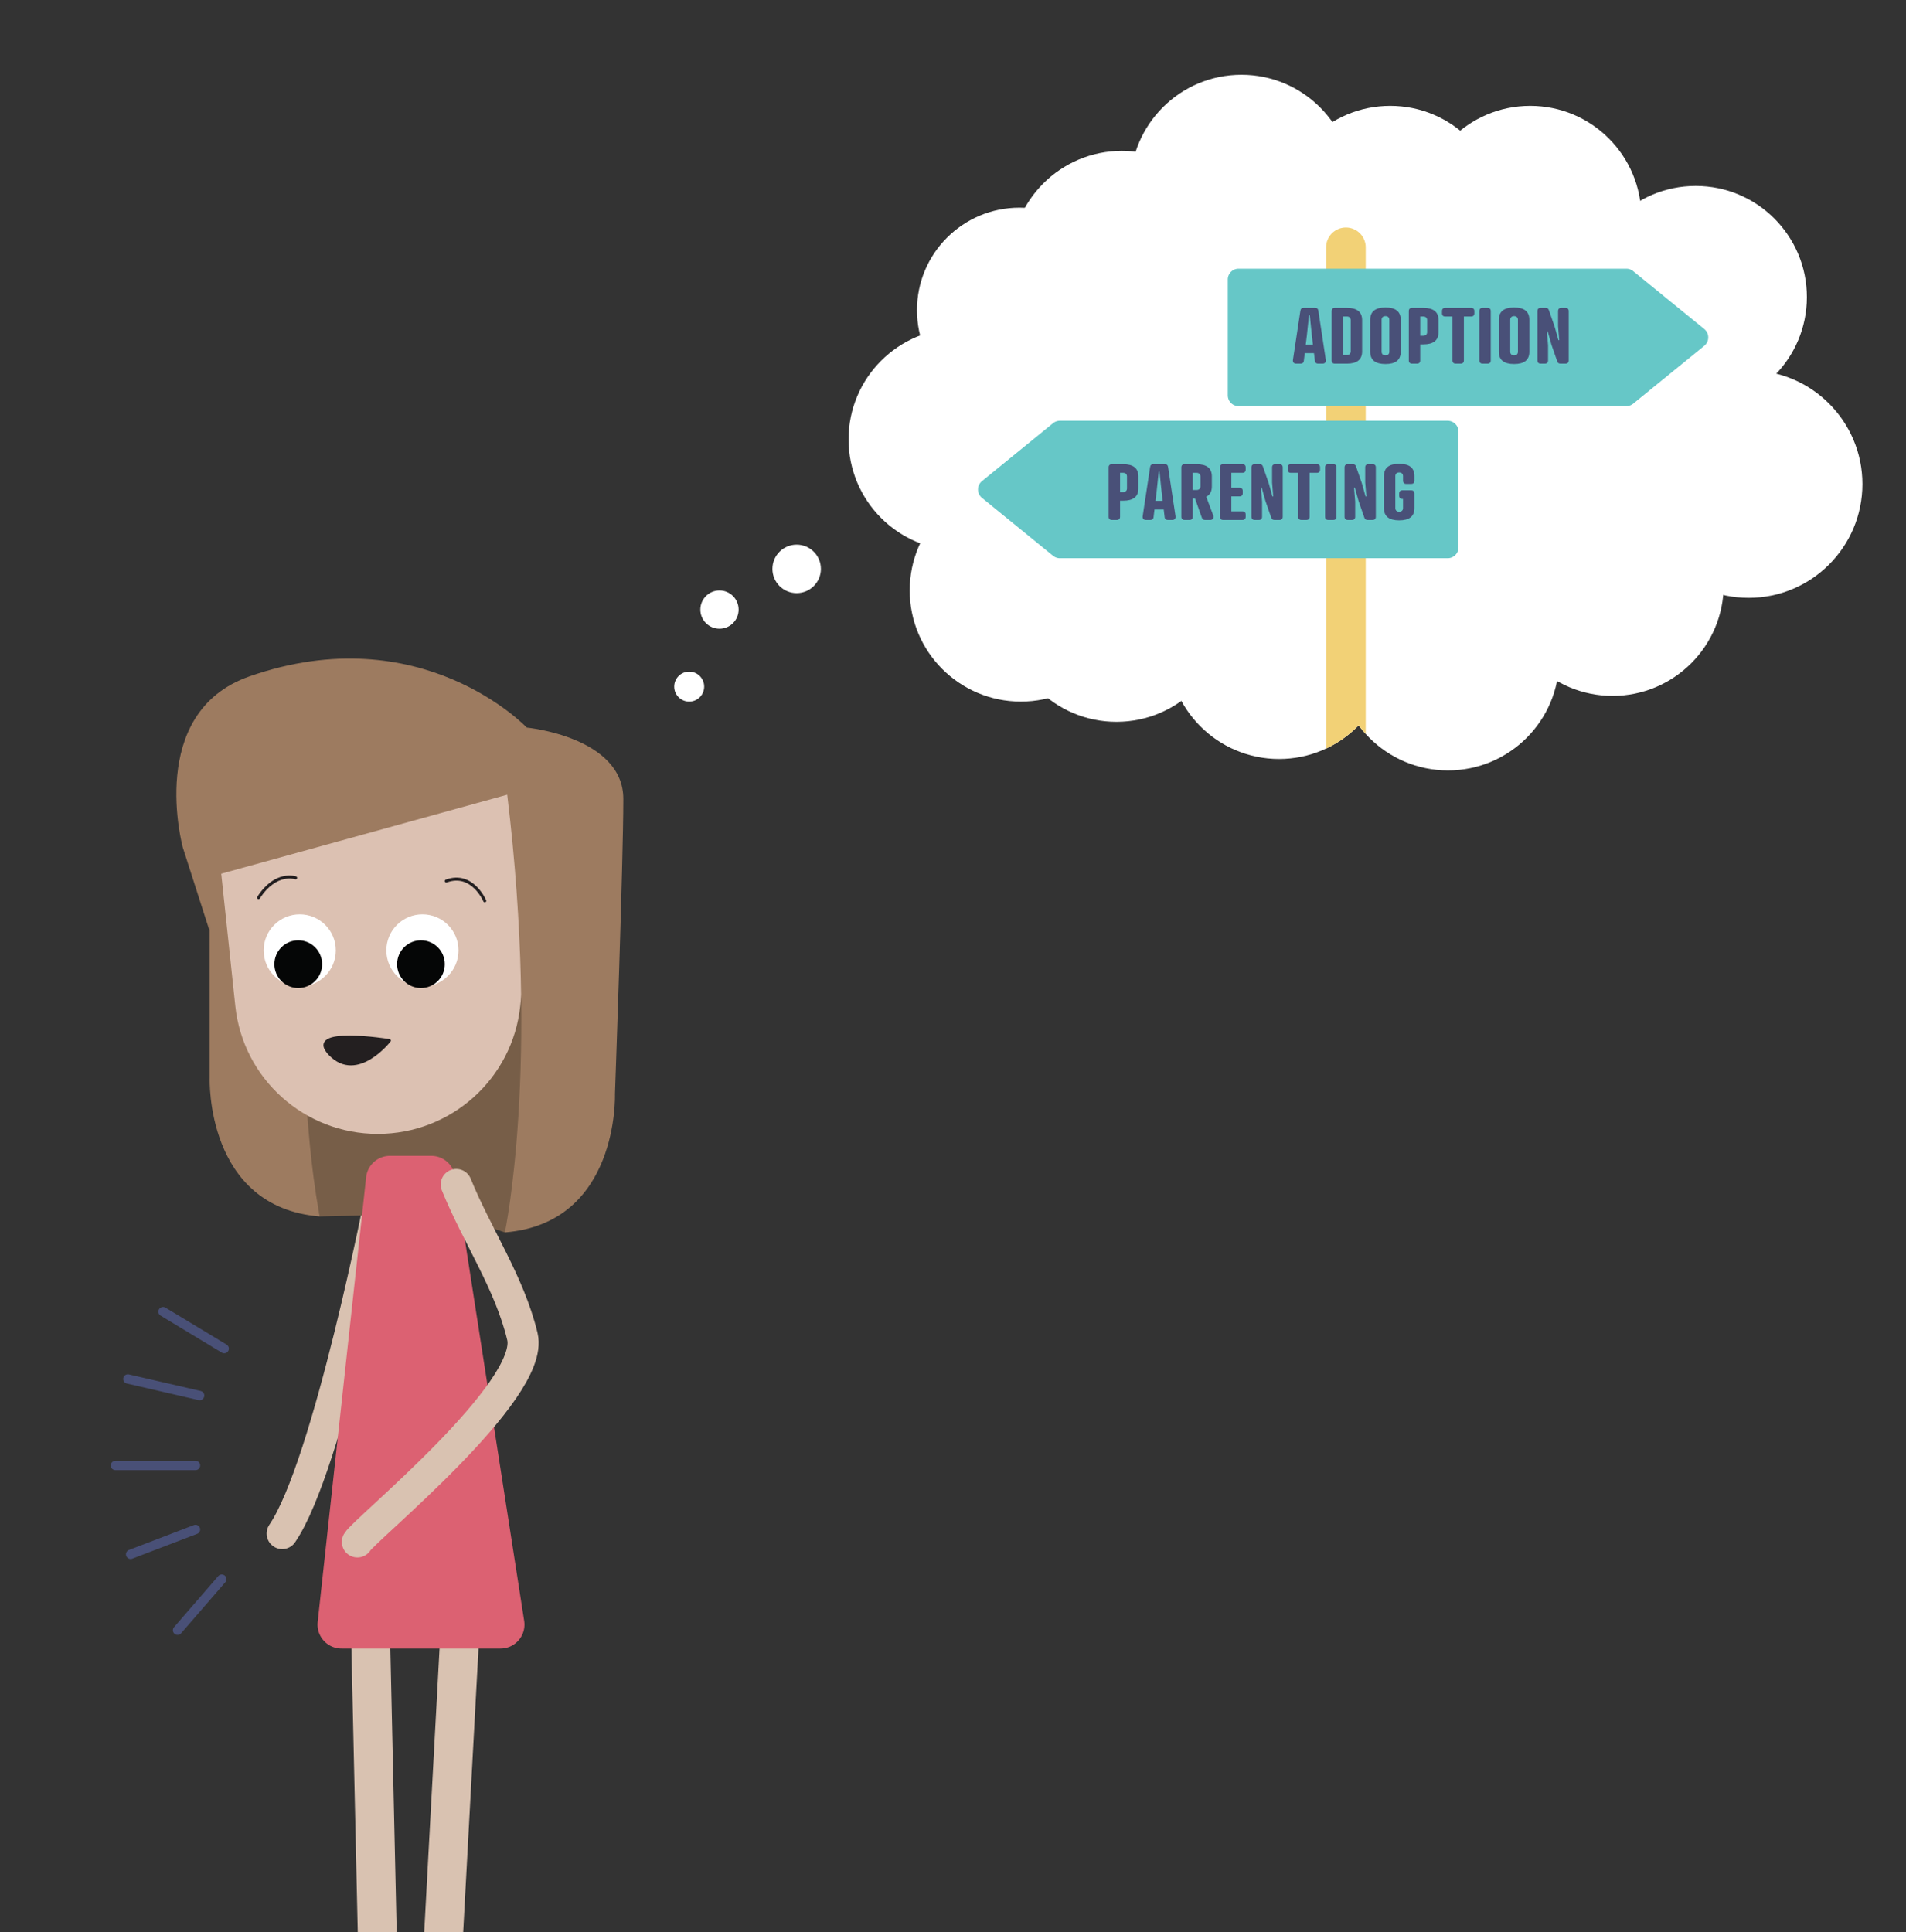 <svg xmlns="http://www.w3.org/2000/svg" xmlns:xlink="http://www.w3.org/1999/xlink" viewBox="0 0 4897.512 4965.011" class="gabby">
	<rect x="0" y="0" width="4897.512" height="4965.011" fill="#333333" stroke="none"/>
	<defs>
		<style>
			.a,.b,.d,.e,.o,.p{fill:none;}.b{stroke:#495077;stroke-width:24px;}.b,.d,.e,.n,.o,.p{stroke-linecap:round;}.b,.d,.e,.p{stroke-miterlimit:10;}.c{clip-path:url(#a);}.d,.e,.p{stroke:#d9c2b1;}.d{stroke-width:80px;}.e{stroke-width:100px;}.f{clip-path:url(#b);}.g{clip-path:url(#c);}.h{fill:#775e48;}.i{fill:#9d7b60;}.j{fill:#dcc1b2;}.k{fill:#dc6172;}.l{fill:#fff;}.m{fill:#050606;}.n{fill:#231f20;}.n,.o{stroke:#231f20;stroke-linejoin:round;stroke-width:7.77px;}.p{stroke-width:80px;}.q{clip-path:url(#d);}.r{fill:#f2d176;}.s{fill:#66c7c7;}.t{fill:#495078;}
		</style>
		<clipPath id="a">
			<rect class="a" x="67.891" y="1316.061" width="1829.817" height="4012.951" transform="translate(1965.6 6645.072) rotate(-180)"/>
		</clipPath>
		<clipPath id="b">
			<polygon class="a" points="81.495 3499.898 1957.86 3162.626 1957.86 953.376 81.495 1290.649 81.495 3499.898"/>
		</clipPath>
		<clipPath id="c">
			<polygon class="a" points="71.682 3505.209 1948.047 3167.937 1948.047 958.688 71.682 1295.96 71.682 3505.209"/>
		</clipPath>
		<clipPath id="d">
			<path class="a" d="M4564.118,960.156A284.589,284.589,0,0,0,4642.81,763.389c0-157.757-127.888-285.646-285.646-285.646a284.21,284.21,0,0,0-142.739,38.261c-20.162-138.017-138.98-244.01-282.592-244.01a284.407,284.407,0,0,0-179.819,63.752,285.641,285.641,0,0,0-328.391-22.108c-51.686-73.479-137.072-121.541-233.734-121.541-127.098,0-234.755,83.034-271.82,197.797a287.877,287.877,0,0,0-35.312-2.251c-107.155,0-200.475,59.039-249.351,146.328q-6.921-.36-13.93-.371c-145.407,0-263.282,117.875-263.282,263.282a263.736,263.736,0,0,0,8.13,65.11c-107.529,40.993-183.949,145.016-183.949,266.941,0,121.98,76.486,226.042,184.091,266.996a284.468,284.468,0,0,0-26.93,121.101c0,157.758,127.888,285.646,285.646,285.646a286.145,286.145,0,0,0,69.778-8.621,285.336,285.336,0,0,0,342.559,6.86c48.412,88.907,142.672,149.245,251.03,149.245a284.726,284.726,0,0,0,204.542-86.349,285.207,285.207,0,0,0,229.61,115.742c138.628,0,254.155-98.766,280.144-229.762a284.224,284.224,0,0,0,142.642,38.206c148.853,0,271.057-113.875,284.385-259.251a293.067,293.067,0,0,0,65.284,7.408c161.465,0,292.358-130.893,292.358-292.358C4785.512,1106.81,4691.283,991.871,4564.118,960.156Z"/>
		</clipPath>
	</defs>
	<g class="belly-emphasis">
		<line class="b" x1="512.994" y1="3585.734" x2="328.532" y2="3543.166"/>
		<line class="b" x1="502.352" y1="3765.381" x2="296.606" y2="3765.381"/>
		<line class="b" x1="502.352" y1="3929.826" x2="335.627" y2="3993.678"/>
		<line class="b" x1="576.014" y1="3465.124" x2="418.989" y2="3370.15"/>
		<line class="b" x1="569.85" y1="4057.529" x2="456.236" y2="4188.78"/>
	</g>
	<g class="c">
		<path class="d" d="M981.262,3058.507S843.334,3767.853,725.11,3940.264"/>
		<line class="e" x1="1179.459" y1="4235.824" x2="1137.738" y2="5007.669"/>
		<g class="f">
			<g class="g">
				<polygon class="h" points="1297.245 3166.582 1152.074 3117.592 821.705 3125.569 759.361 2867.781 1222.306 2641.794 1332.922 2378.762 1514.047 2378.762 1498.251 2772.672 1458.613 3002.362 1297.245 3166.582"/>
				<path class="i" d="M538.823,2239.494c17.325,5.934,46.307-68.268,63.513-33.554,65.102,131.345,117.597,513.296,180.561,543.144,10.095,241.875,38.807,376.485,38.807,376.485-294.197-23.677-282.882-355.144-282.882-355.144Z"/>
				<path class="j" d="M970.677,2913.459h.001c188.254,0,346.163-141.574,366.009-328.145l27.638-259.833c2.091-391.732-147.383-405.482-366.009-405.482H789.307c-136.478,0-242.87,117.866-228.483,253.124l43.844,412.191C624.514,2771.885,782.423,2913.459,970.677,2913.459Z"/>
				<path class="i" d="M1297.245,3166.582s90.924-426.173,6.06-1124.623L560.292,2247.193,537.661,2389.251,469.77,2177.644s-95.393-346.412,171.043-439.668c441.933-154.683,712.727,131.499,712.727,131.499s248.085,23.676,248.085,183.491-21.498,758.471-21.498,758.471S1591.442,3142.906,1297.245,3166.582Z"/>
			</g>
		</g>
		<line class="e" x1="953.004" y1="4236.119" x2="970.76" y2="5031.617"/>
		<path class="k" d="M877.51,4235.824h408.527a61.584,61.584,0,0,0,60.852-71.055L1169.017,3021.952a61.584,61.584,0,0,0-60.852-52.113H1002.02a61.584,61.584,0,0,0-61.222,54.914L816.288,4167.57A61.584,61.584,0,0,0,877.51,4235.824Z"/>
		<ellipse class="l eye-white blinker" cx="1085.448" cy="2442.016" rx="92.692" ry="92.692"/>
		<ellipse class="m eye-iris blinker" cx="1081.628" cy="2477.361" rx="61.304" ry="61.304"/>
		<ellipse class="l eye-white blinker" cx="770.181" cy="2442.016" rx="92.692" ry="92.692"/>
		<ellipse class="m eye-iris blinker" cx="766.361" cy="2477.361" rx="61.304" ry="61.304"/>
		<path class="n mouth" d="M848.355,2708.816c-69.057-70.973,152.159-35.162,152.159-35.162S917.921,2780.311,848.355,2708.816Z"/>
		<path class="o" d="M1245.625,2314.679s-31.902-75.532-98.872-50.902"/>
		<path class="o" d="M759.592,2255.567s-50.902-18.073-95.236,50.897"/>
		<ellipse class="k belly bounce" cx="907.196" cy="3788.337" rx="1" ry="359.521"/>
		<path class="p" d="M1172.373,3043.512c53.255,131.482,136.682,251.648,169.979,390.815,33.302,139.185-406.067,496.024-424.034,527.426"/>
	</g>
		<circle class="l lrg-lead" cx="2047.041" cy="1461.699" r="62.269"/>
		<circle class="l med-lead" cx="1848.734" cy="1566.292" r="49.149"/>
		<circle class="l small-lead" cx="1770.894" cy="1764.236" r="38.498"/>
	<g class="cloud">
		<ellipse class="l" cx="3486.093" cy="1128.932" rx="1084.026" ry="663.668"/>
		<circle class="l" cx="2619.474" cy="796.881" r="263.282"/>
		<circle class="l" cx="4357.163" cy="763.389" r="285.646"/>
		<circle class="l" cx="4493.154" cy="1243.795" r="292.358"/>
		<circle class="l" cx="2882.756" cy="673.289" r="285.646"/>
		<circle class="l" cx="2868.802" cy="1569.035" r="285.646"/>
		<circle class="l" cx="3189.888" cy="477.743" r="285.646"/>
		<circle class="l" cx="3572.193" cy="557.64" r="285.646"/>
		<circle class="l" cx="2466.018" cy="1128.932" r="285.646"/>
		<circle class="l" cx="2623.18" cy="1517.029" r="285.646"/>
		<circle class="l" cx="3286.547" cy="1664.513" r="285.646"/>
		<circle class="l" cx="3720.7" cy="1693.905" r="285.646"/>
		<circle class="l" cx="3931.833" cy="557.64" r="285.646"/>
		<circle class="l" cx="4143.485" cy="1502.349" r="285.646"/>
	</g>
	<g class="q post-choice">
		<path class="r" d="M3509.23,1992.645H3407.445V635.505a50.892,50.892,0,0,1,50.892-50.892h0a50.892,50.892,0,0,1,50.892,50.892Z"/>
		<path class="s" d="M4178.897,1043.57H3182.643a27.877,27.877,0,0,1-27.877-27.877V718.299a27.877,27.877,0,0,1,27.877-27.877h996.254a27.878,27.878,0,0,1,17.603,6.261L4379.094,845.38a27.877,27.877,0,0,1,0,43.233l-182.593,148.696A27.877,27.877,0,0,1,4178.897,1043.57Z"/>
		<path class="s" d="M2723.479,1434.315H3719.733a27.877,27.877,0,0,0,27.877-27.877V1109.045a27.877,27.877,0,0,0-27.877-27.877H2723.479a27.877,27.877,0,0,0-17.603,6.261l-182.593,148.696a27.877,27.877,0,0,0,0,43.233l182.593,148.696A27.877,27.877,0,0,0,2723.479,1434.315Z"/>
		<path class="t" d="M3378.7,927.246l-2.374-19.791h-23.749l-2.374,19.791c-.594,5.541-4.354,7.125-8.114,7.125h-11.874c-5.937,0-8.906-4.156-7.917-10.093l18.999-125.473c.792-5.739,3.76-7.718,8.312-7.718h29.686c4.552,0,7.521,1.979,8.312,7.718l18.999,125.473c.989,5.937-1.98,10.093-7.917,10.093h-11.874C3383.054,934.371,3379.294,932.787,3378.7,927.246Zm-23.551-41.956h18.405l-2.573-22.561-5.541-52.841h-1.98l-5.541,52.841Z"/>
		<path class="t" d="M3429.758,934.371c-5.146,0-8.114-2.969-8.114-8.114V799.201c0-5.146,2.969-8.114,8.114-8.114h31.071c25.53,0,39.186,9.895,39.186,31.467v80.35c0,21.572-13.655,31.467-39.186,31.467Zm31.071-22.166c6.531,0,9.896-3.958,9.896-9.302v-80.35c0-5.343-3.364-9.301-9.896-9.301h-9.895v98.953Z"/>
		<path class="t" d="M3599.163,821.564v82.329c0,21.572-13.655,31.467-39.185,31.467s-39.186-9.896-39.186-31.467V821.564c0-21.572,13.656-31.467,39.186-31.467S3599.163,799.992,3599.163,821.564Zm-49.081,0v82.329c0,5.343,3.364,9.302,9.895,9.302s9.896-3.958,9.896-9.302V821.564c0-5.344-3.364-9.302-9.896-9.302S3550.082,816.221,3550.082,821.564Z"/>
		<path class="t" d="M3649.231,884.894v41.362c0,5.146-2.969,8.114-8.114,8.114h-13.062c-5.146,0-8.114-2.969-8.114-8.114V799.201c0-5.146,2.969-8.114,8.114-8.114h29.092c25.53,0,39.186,9.895,39.186,31.467V853.427c0,21.572-13.655,31.467-39.186,31.467Zm7.916-22.166c6.531,0,9.896-3.958,9.896-9.302V822.553c0-5.343-3.364-9.301-9.896-9.301h-7.916v49.477Z"/>
		<path class="t" d="M3761.442,813.252V926.257c0,5.146-2.969,8.114-8.114,8.114h-13.062c-5.146,0-8.114-2.969-8.114-8.114V813.252h-18.801c-5.146,0-8.114-2.969-8.114-8.114v-5.937c0-5.146,2.969-8.114,8.114-8.114h66.892c5.146,0,8.114,2.968,8.114,8.114v5.937c0,5.146-2.968,8.114-8.114,8.114Z"/>
		<path class="t" d="M3830.509,926.257c0,5.146-2.969,8.114-8.114,8.114h-13.062c-5.146,0-8.114-2.969-8.114-8.114V799.201c0-5.146,2.968-8.114,8.114-8.114h13.062c5.146,0,8.114,2.968,8.114,8.114Z"/>
		<path class="t" d="M3929.658,821.564v82.329c0,21.572-13.655,31.467-39.186,31.467s-39.185-9.896-39.185-31.467V821.564c0-21.572,13.655-31.467,39.185-31.467S3929.658,799.992,3929.658,821.564Zm-49.081,0v82.329c0,5.343,3.364,9.302,9.895,9.302s9.896-3.958,9.896-9.302V821.564c0-5.344-3.364-9.302-9.896-9.302S3880.577,816.221,3880.577,821.564Z"/>
		<path class="t" d="M4003.474,799.201c0-5.146,2.969-8.114,8.114-8.114h11.083c5.146,0,8.114,2.968,8.114,8.114V926.257c0,5.146-2.968,8.114-8.114,8.114h-13.26c-4.948,0-6.927-2.573-8.114-5.937l-14.843-42.748-9.697-34.436-1.979.396,2.969,35.425v39.186c0,5.146-2.969,8.114-8.114,8.114h-11.083c-5.146,0-8.114-2.969-8.114-8.114V799.201c0-5.146,2.968-8.114,8.114-8.114h13.26c4.948,0,6.927,2.573,8.114,5.937l14.843,42.748,9.697,34.436,1.979-.396-2.969-35.425Z"/>
		<path class="t" d="M2878.002,1286.53v41.362c0,5.146-2.969,8.114-8.114,8.114h-13.062c-5.146,0-8.114-2.969-8.114-8.114V1200.837c0-5.146,2.969-8.114,8.114-8.114h29.092c25.53,0,39.185,9.895,39.185,31.467v30.873c0,21.572-13.655,31.467-39.185,31.467Zm7.916-22.166c6.531,0,9.896-3.958,9.896-9.302v-30.873c0-5.343-3.364-9.301-9.896-9.301h-7.916v49.477Z"/>
		<path class="t" d="M2992.588,1328.882l-2.374-19.791h-23.749l-2.374,19.791c-.594,5.541-4.354,7.125-8.114,7.125H2944.101c-5.937,0-8.906-4.156-7.917-10.093l18.999-125.473c.792-5.739,3.76-7.718,8.312-7.718h29.686c4.552,0,7.521,1.979,8.312,7.718l18.999,125.473c.989,5.937-1.98,10.093-7.917,10.093h-11.874C2996.942,1336.007,2993.182,1334.423,2992.588,1328.882Zm-23.551-41.956h18.405l-2.573-22.561-5.541-52.841h-1.98l-5.541,52.841Z"/><path class="t" d="M3099.454,1276.437l18.01,47.894c1.583,4.156.594,11.676-7.521,11.676H3096.288c-4.156,0-6.729-1.979-7.916-5.343l-17.614-49.477h-5.937v46.706c0,5.146-2.969,8.114-8.114,8.114h-13.062c-5.146,0-8.114-2.969-8.114-8.114V1200.837c0-5.146,2.968-8.114,8.114-8.114h31.071c25.53,0,39.186,9.895,39.186,31.467v25.53C3113.902,1262.781,3108.954,1271.489,3099.454,1276.437Zm-24.738-17.416c6.531,0,9.896-3.958,9.896-9.301v-25.53c0-5.343-3.364-9.301-9.896-9.301h-9.895v44.133Z"/>
		<path class="t" d="M3192.666,1192.722c5.146,0,8.114,2.968,8.114,8.114v5.937c0,5.146-2.969,8.114-8.114,8.114H3163.97v38.394h21.176c5.146,0,8.114,2.969,8.114,8.114v5.938c0,5.146-2.969,8.114-8.114,8.114H3163.97v38.394h28.696c5.146,0,8.114,2.969,8.114,8.114v5.937c0,5.146-2.969,8.114-8.114,8.114h-49.873c-5.146,0-8.114-2.969-8.114-8.114V1200.837c0-5.146,2.968-8.114,8.114-8.114Z"/>
		<path class="t" d="M3268.658,1200.837c0-5.146,2.969-8.114,8.114-8.114h11.083c5.146,0,8.114,2.968,8.114,8.114v127.056c0,5.146-2.968,8.114-8.114,8.114h-13.26c-4.948,0-6.927-2.573-8.114-5.937l-14.843-42.748-9.697-34.435-1.979.396,2.969,35.425v39.185c0,5.146-2.969,8.114-8.114,8.114h-11.083c-5.146,0-8.114-2.969-8.114-8.114V1200.837c0-5.146,2.968-8.114,8.114-8.114h13.26c4.948,0,6.927,2.573,8.114,5.937l14.843,42.748,9.697,34.435,1.979-.396-2.969-35.425Z"/>
		<path class="t" d="M3365.035,1214.888v113.004c0,5.146-2.969,8.114-8.114,8.114h-13.062c-5.146,0-8.114-2.969-8.114-8.114V1214.888h-18.801c-5.146,0-8.114-2.969-8.114-8.114v-5.937c0-5.146,2.969-8.114,8.114-8.114h66.892c5.146,0,8.114,2.968,8.114,8.114v5.937c0,5.146-2.968,8.114-8.114,8.114Z"/>
		<path class="t" d="M3434.102,1327.892c0,5.146-2.969,8.114-8.114,8.114h-13.062c-5.146,0-8.114-2.969-8.114-8.114V1200.837c0-5.146,2.969-8.114,8.114-8.114h13.062c5.146,0,8.114,2.968,8.114,8.114Z"/>
		<path class="t" d="M3507.919,1200.837c0-5.146,2.969-8.114,8.114-8.114h11.083c5.146,0,8.114,2.968,8.114,8.114v127.056c0,5.146-2.968,8.114-8.114,8.114h-13.26c-4.948,0-6.927-2.573-8.114-5.937l-14.843-42.748-9.697-34.435-1.979.396,2.969,35.425v39.185c0,5.146-2.969,8.114-8.114,8.114h-11.083c-5.146,0-8.114-2.969-8.114-8.114V1200.837c0-5.146,2.969-8.114,8.114-8.114h13.26c4.948,0,6.927,2.573,8.114,5.937l14.843,42.748,9.698,34.435,1.979-.396-2.969-35.425Z"/>
		<path class="t" d="M3626.263,1259.813c5.146,0,8.114,2.968,8.114,8.114v37.602c0,21.572-13.655,31.467-39.186,31.467s-39.185-9.896-39.185-31.467V1223.2c0-21.572,13.655-31.467,39.185-31.467s39.186,9.896,39.186,31.467v12.072c0,5.146-2.968,8.114-8.114,8.114h-13.062c-5.146,0-8.114-2.969-8.114-8.114V1223.2c0-5.344-3.364-9.302-9.896-9.302s-9.895,3.958-9.895,9.302v82.329c0,5.343,3.364,9.302,9.895,9.302s9.896-3.958,9.896-9.302v-23.551h-1.781c-5.146,0-8.114-2.969-8.114-8.114v-5.937c0-5.146,2.969-8.114,8.114-8.114Z"/>
	</g>
</svg>